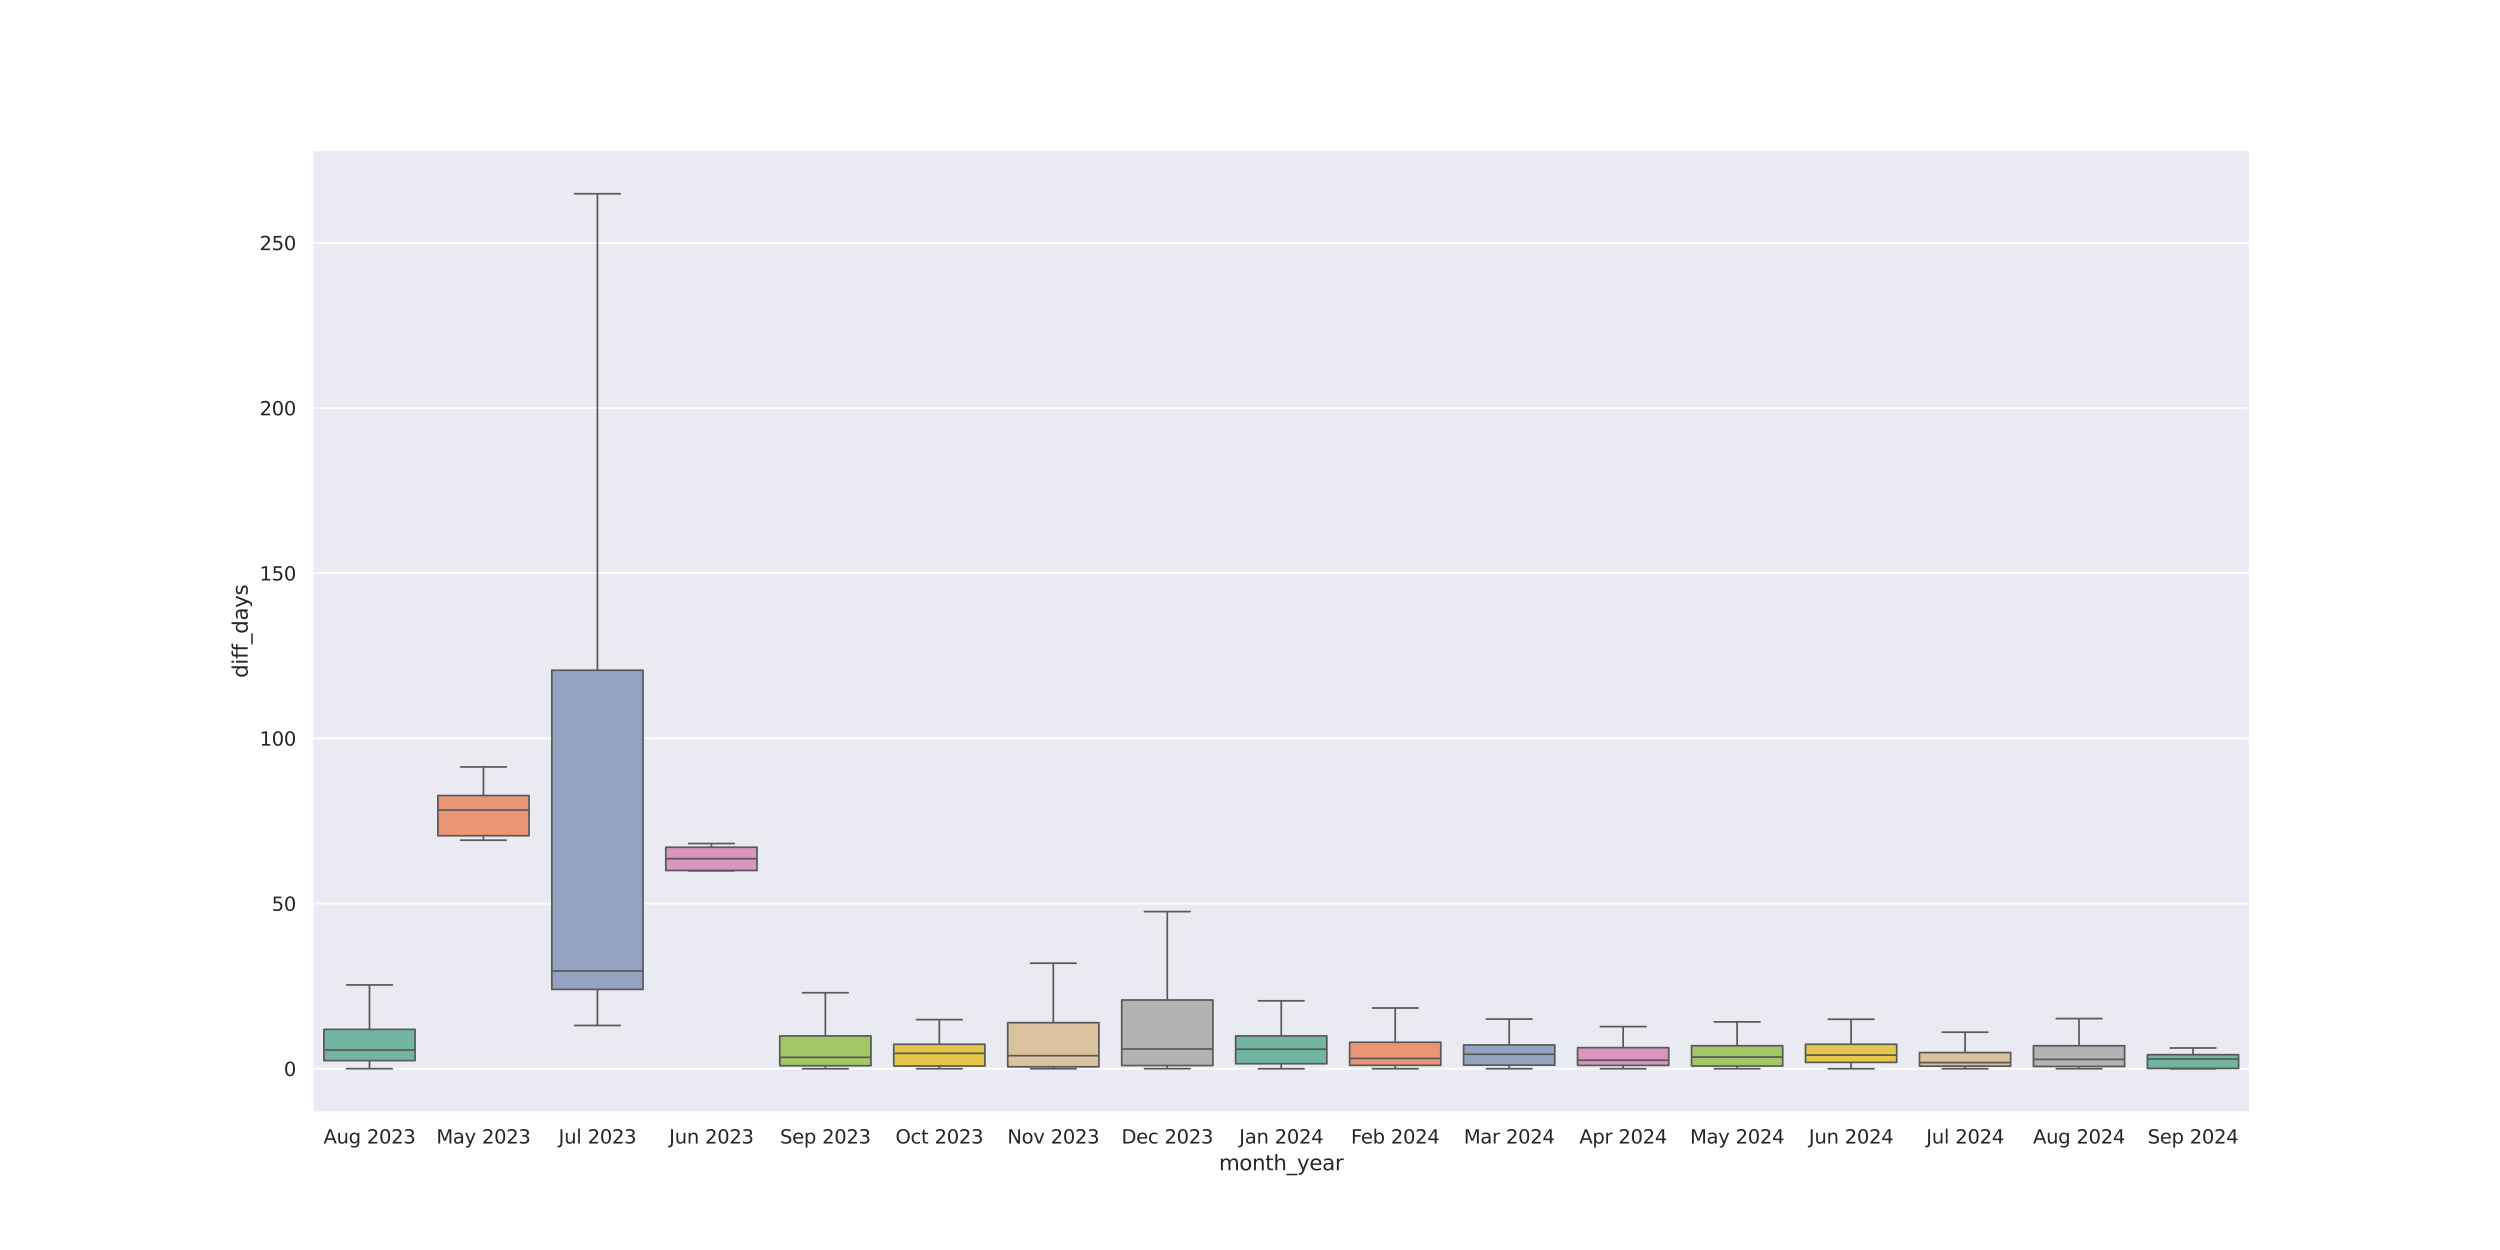 <?xml version="1.0" encoding="utf-8" standalone="no"?>
<!DOCTYPE svg PUBLIC "-//W3C//DTD SVG 1.1//EN"
  "http://www.w3.org/Graphics/SVG/1.1/DTD/svg11.dtd">
<svg xmlns:xlink="http://www.w3.org/1999/xlink" width="1440pt" height="720pt" viewBox="0 0 1440 720" xmlns="http://www.w3.org/2000/svg" version="1.1">
 <defs>
  <style type="text/css">*{stroke-linejoin: round; stroke-linecap: butt}</style>
 </defs>
 <g id="figure_1">
  <g id="patch_1">
   <path d="M 0 720 
L 1440 720 
L 1440 0 
L 0 0 
z
" style="fill: #ffffff"/>
  </g>
  <g id="axes_1">
   <g id="patch_2">
    <path d="M 180 640.8 
L 1296 640.8 
L 1296 86.4 
L 180 86.4 
z
" style="fill: #eaeaf2"/>
   </g>
   <g id="matplotlib.axis_1">
    <g id="xtick_1">
     <g id="text_1">
      <!-- Aug 2023 -->
      <g style="fill: #262626" transform="translate(186.338 658.658) scale(0.11 -0.11)">
       <defs>
        <path id="DejaVuSans-41" d="M 2188 4044 
L 1331 1722 
L 3047 1722 
L 2188 4044 
z
M 1831 4666 
L 2547 4666 
L 4325 0 
L 3669 0 
L 3244 1197 
L 1141 1197 
L 716 0 
L 50 0 
L 1831 4666 
z
" transform="scale(0.016)"/>
        <path id="DejaVuSans-75" d="M 544 1381 
L 544 3500 
L 1119 3500 
L 1119 1403 
Q 1119 906 1312 657 
Q 1506 409 1894 409 
Q 2359 409 2629 706 
Q 2900 1003 2900 1516 
L 2900 3500 
L 3475 3500 
L 3475 0 
L 2900 0 
L 2900 538 
Q 2691 219 2414 64 
Q 2138 -91 1772 -91 
Q 1169 -91 856 284 
Q 544 659 544 1381 
z
M 1991 3584 
L 1991 3584 
z
" transform="scale(0.016)"/>
        <path id="DejaVuSans-67" d="M 2906 1791 
Q 2906 2416 2648 2759 
Q 2391 3103 1925 3103 
Q 1463 3103 1205 2759 
Q 947 2416 947 1791 
Q 947 1169 1205 825 
Q 1463 481 1925 481 
Q 2391 481 2648 825 
Q 2906 1169 2906 1791 
z
M 3481 434 
Q 3481 -459 3084 -895 
Q 2688 -1331 1869 -1331 
Q 1566 -1331 1297 -1286 
Q 1028 -1241 775 -1147 
L 775 -588 
Q 1028 -725 1275 -790 
Q 1522 -856 1778 -856 
Q 2344 -856 2625 -561 
Q 2906 -266 2906 331 
L 2906 616 
Q 2728 306 2450 153 
Q 2172 0 1784 0 
Q 1141 0 747 490 
Q 353 981 353 1791 
Q 353 2603 747 3093 
Q 1141 3584 1784 3584 
Q 2172 3584 2450 3431 
Q 2728 3278 2906 2969 
L 2906 3500 
L 3481 3500 
L 3481 434 
z
" transform="scale(0.016)"/>
        <path id="DejaVuSans-20" transform="scale(0.016)"/>
        <path id="DejaVuSans-32" d="M 1228 531 
L 3431 531 
L 3431 0 
L 469 0 
L 469 531 
Q 828 903 1448 1529 
Q 2069 2156 2228 2338 
Q 2531 2678 2651 2914 
Q 2772 3150 2772 3378 
Q 2772 3750 2511 3984 
Q 2250 4219 1831 4219 
Q 1534 4219 1204 4116 
Q 875 4013 500 3803 
L 500 4441 
Q 881 4594 1212 4672 
Q 1544 4750 1819 4750 
Q 2544 4750 2975 4387 
Q 3406 4025 3406 3419 
Q 3406 3131 3298 2873 
Q 3191 2616 2906 2266 
Q 2828 2175 2409 1742 
Q 1991 1309 1228 531 
z
" transform="scale(0.016)"/>
        <path id="DejaVuSans-30" d="M 2034 4250 
Q 1547 4250 1301 3770 
Q 1056 3291 1056 2328 
Q 1056 1369 1301 889 
Q 1547 409 2034 409 
Q 2525 409 2770 889 
Q 3016 1369 3016 2328 
Q 3016 3291 2770 3770 
Q 2525 4250 2034 4250 
z
M 2034 4750 
Q 2819 4750 3233 4129 
Q 3647 3509 3647 2328 
Q 3647 1150 3233 529 
Q 2819 -91 2034 -91 
Q 1250 -91 836 529 
Q 422 1150 422 2328 
Q 422 3509 836 4129 
Q 1250 4750 2034 4750 
z
" transform="scale(0.016)"/>
        <path id="DejaVuSans-33" d="M 2597 2516 
Q 3050 2419 3304 2112 
Q 3559 1806 3559 1356 
Q 3559 666 3084 287 
Q 2609 -91 1734 -91 
Q 1441 -91 1130 -33 
Q 819 25 488 141 
L 488 750 
Q 750 597 1062 519 
Q 1375 441 1716 441 
Q 2309 441 2620 675 
Q 2931 909 2931 1356 
Q 2931 1769 2642 2001 
Q 2353 2234 1838 2234 
L 1294 2234 
L 1294 2753 
L 1863 2753 
Q 2328 2753 2575 2939 
Q 2822 3125 2822 3475 
Q 2822 3834 2567 4026 
Q 2313 4219 1838 4219 
Q 1578 4219 1281 4162 
Q 984 4106 628 3988 
L 628 4550 
Q 988 4650 1302 4700 
Q 1616 4750 1894 4750 
Q 2613 4750 3031 4423 
Q 3450 4097 3450 3541 
Q 3450 3153 3228 2886 
Q 3006 2619 2597 2516 
z
" transform="scale(0.016)"/>
       </defs>
       <use xlink:href="#DejaVuSans-41"/>
       <use xlink:href="#DejaVuSans-75" x="68.408"/>
       <use xlink:href="#DejaVuSans-67" x="131.787"/>
       <use xlink:href="#DejaVuSans-20" x="195.264"/>
       <use xlink:href="#DejaVuSans-32" x="227.051"/>
       <use xlink:href="#DejaVuSans-30" x="290.674"/>
       <use xlink:href="#DejaVuSans-32" x="354.297"/>
       <use xlink:href="#DejaVuSans-33" x="417.92"/>
      </g>
     </g>
    </g>
    <g id="xtick_2">
     <g id="text_2">
      <!-- May 2023 -->
      <g style="fill: #262626" transform="translate(251.354 658.658) scale(0.11 -0.11)">
       <defs>
        <path id="DejaVuSans-4d" d="M 628 4666 
L 1569 4666 
L 2759 1491 
L 3956 4666 
L 4897 4666 
L 4897 0 
L 4281 0 
L 4281 4097 
L 3078 897 
L 2444 897 
L 1241 4097 
L 1241 0 
L 628 0 
L 628 4666 
z
" transform="scale(0.016)"/>
        <path id="DejaVuSans-61" d="M 2194 1759 
Q 1497 1759 1228 1600 
Q 959 1441 959 1056 
Q 959 750 1161 570 
Q 1363 391 1709 391 
Q 2188 391 2477 730 
Q 2766 1069 2766 1631 
L 2766 1759 
L 2194 1759 
z
M 3341 1997 
L 3341 0 
L 2766 0 
L 2766 531 
Q 2569 213 2275 61 
Q 1981 -91 1556 -91 
Q 1019 -91 701 211 
Q 384 513 384 1019 
Q 384 1609 779 1909 
Q 1175 2209 1959 2209 
L 2766 2209 
L 2766 2266 
Q 2766 2663 2505 2880 
Q 2244 3097 1772 3097 
Q 1472 3097 1187 3025 
Q 903 2953 641 2809 
L 641 3341 
Q 956 3463 1253 3523 
Q 1550 3584 1831 3584 
Q 2591 3584 2966 3190 
Q 3341 2797 3341 1997 
z
" transform="scale(0.016)"/>
        <path id="DejaVuSans-79" d="M 2059 -325 
Q 1816 -950 1584 -1140 
Q 1353 -1331 966 -1331 
L 506 -1331 
L 506 -850 
L 844 -850 
Q 1081 -850 1212 -737 
Q 1344 -625 1503 -206 
L 1606 56 
L 191 3500 
L 800 3500 
L 1894 763 
L 2988 3500 
L 3597 3500 
L 2059 -325 
z
" transform="scale(0.016)"/>
       </defs>
       <use xlink:href="#DejaVuSans-4d"/>
       <use xlink:href="#DejaVuSans-61" x="86.279"/>
       <use xlink:href="#DejaVuSans-79" x="147.559"/>
       <use xlink:href="#DejaVuSans-20" x="206.738"/>
       <use xlink:href="#DejaVuSans-32" x="238.525"/>
       <use xlink:href="#DejaVuSans-30" x="302.148"/>
       <use xlink:href="#DejaVuSans-32" x="365.771"/>
       <use xlink:href="#DejaVuSans-33" x="429.395"/>
      </g>
     </g>
    </g>
    <g id="xtick_3">
     <g id="text_3">
      <!-- Jul 2023 -->
      <g style="fill: #262626" transform="translate(321.736 658.658) scale(0.11 -0.11)">
       <defs>
        <path id="DejaVuSans-4a" d="M 628 4666 
L 1259 4666 
L 1259 325 
Q 1259 -519 939 -900 
Q 619 -1281 -91 -1281 
L -331 -1281 
L -331 -750 
L -134 -750 
Q 284 -750 456 -515 
Q 628 -281 628 325 
L 628 4666 
z
" transform="scale(0.016)"/>
        <path id="DejaVuSans-6c" d="M 603 4863 
L 1178 4863 
L 1178 0 
L 603 0 
L 603 4863 
z
" transform="scale(0.016)"/>
       </defs>
       <use xlink:href="#DejaVuSans-4a"/>
       <use xlink:href="#DejaVuSans-75" x="29.492"/>
       <use xlink:href="#DejaVuSans-6c" x="92.871"/>
       <use xlink:href="#DejaVuSans-20" x="120.654"/>
       <use xlink:href="#DejaVuSans-32" x="152.441"/>
       <use xlink:href="#DejaVuSans-30" x="216.064"/>
       <use xlink:href="#DejaVuSans-32" x="279.688"/>
       <use xlink:href="#DejaVuSans-33" x="343.311"/>
      </g>
     </g>
    </g>
    <g id="xtick_4">
     <g id="text_4">
      <!-- Jun 2023 -->
      <g style="fill: #262626" transform="translate(385.425 658.658) scale(0.11 -0.11)">
       <defs>
        <path id="DejaVuSans-6e" d="M 3513 2113 
L 3513 0 
L 2938 0 
L 2938 2094 
Q 2938 2591 2744 2837 
Q 2550 3084 2163 3084 
Q 1697 3084 1428 2787 
Q 1159 2491 1159 1978 
L 1159 0 
L 581 0 
L 581 3500 
L 1159 3500 
L 1159 2956 
Q 1366 3272 1645 3428 
Q 1925 3584 2291 3584 
Q 2894 3584 3203 3211 
Q 3513 2838 3513 2113 
z
" transform="scale(0.016)"/>
       </defs>
       <use xlink:href="#DejaVuSans-4a"/>
       <use xlink:href="#DejaVuSans-75" x="29.492"/>
       <use xlink:href="#DejaVuSans-6e" x="92.871"/>
       <use xlink:href="#DejaVuSans-20" x="156.25"/>
       <use xlink:href="#DejaVuSans-32" x="188.037"/>
       <use xlink:href="#DejaVuSans-30" x="251.66"/>
       <use xlink:href="#DejaVuSans-32" x="315.283"/>
       <use xlink:href="#DejaVuSans-33" x="378.906"/>
      </g>
     </g>
    </g>
    <g id="xtick_5">
     <g id="text_5">
      <!-- Sep 2023 -->
      <g style="fill: #262626" transform="translate(449.299 658.658) scale(0.11 -0.11)">
       <defs>
        <path id="DejaVuSans-53" d="M 3425 4513 
L 3425 3897 
Q 3066 4069 2747 4153 
Q 2428 4238 2131 4238 
Q 1616 4238 1336 4038 
Q 1056 3838 1056 3469 
Q 1056 3159 1242 3001 
Q 1428 2844 1947 2747 
L 2328 2669 
Q 3034 2534 3370 2195 
Q 3706 1856 3706 1288 
Q 3706 609 3251 259 
Q 2797 -91 1919 -91 
Q 1588 -91 1214 -16 
Q 841 59 441 206 
L 441 856 
Q 825 641 1194 531 
Q 1563 422 1919 422 
Q 2459 422 2753 634 
Q 3047 847 3047 1241 
Q 3047 1584 2836 1778 
Q 2625 1972 2144 2069 
L 1759 2144 
Q 1053 2284 737 2584 
Q 422 2884 422 3419 
Q 422 4038 858 4394 
Q 1294 4750 2059 4750 
Q 2388 4750 2728 4690 
Q 3069 4631 3425 4513 
z
" transform="scale(0.016)"/>
        <path id="DejaVuSans-65" d="M 3597 1894 
L 3597 1613 
L 953 1613 
Q 991 1019 1311 708 
Q 1631 397 2203 397 
Q 2534 397 2845 478 
Q 3156 559 3463 722 
L 3463 178 
Q 3153 47 2828 -22 
Q 2503 -91 2169 -91 
Q 1331 -91 842 396 
Q 353 884 353 1716 
Q 353 2575 817 3079 
Q 1281 3584 2069 3584 
Q 2775 3584 3186 3129 
Q 3597 2675 3597 1894 
z
M 3022 2063 
Q 3016 2534 2758 2815 
Q 2500 3097 2075 3097 
Q 1594 3097 1305 2825 
Q 1016 2553 972 2059 
L 3022 2063 
z
" transform="scale(0.016)"/>
        <path id="DejaVuSans-70" d="M 1159 525 
L 1159 -1331 
L 581 -1331 
L 581 3500 
L 1159 3500 
L 1159 2969 
Q 1341 3281 1617 3432 
Q 1894 3584 2278 3584 
Q 2916 3584 3314 3078 
Q 3713 2572 3713 1747 
Q 3713 922 3314 415 
Q 2916 -91 2278 -91 
Q 1894 -91 1617 61 
Q 1341 213 1159 525 
z
M 3116 1747 
Q 3116 2381 2855 2742 
Q 2594 3103 2138 3103 
Q 1681 3103 1420 2742 
Q 1159 2381 1159 1747 
Q 1159 1113 1420 752 
Q 1681 391 2138 391 
Q 2594 391 2855 752 
Q 3116 1113 3116 1747 
z
" transform="scale(0.016)"/>
       </defs>
       <use xlink:href="#DejaVuSans-53"/>
       <use xlink:href="#DejaVuSans-65" x="63.477"/>
       <use xlink:href="#DejaVuSans-70" x="125"/>
       <use xlink:href="#DejaVuSans-20" x="188.477"/>
       <use xlink:href="#DejaVuSans-32" x="220.264"/>
       <use xlink:href="#DejaVuSans-30" x="283.887"/>
       <use xlink:href="#DejaVuSans-32" x="347.51"/>
       <use xlink:href="#DejaVuSans-33" x="411.133"/>
      </g>
     </g>
    </g>
    <g id="xtick_6">
     <g id="text_6">
      <!-- Oct 2023 -->
      <g style="fill: #262626" transform="translate(515.804 658.658) scale(0.11 -0.11)">
       <defs>
        <path id="DejaVuSans-4f" d="M 2522 4238 
Q 1834 4238 1429 3725 
Q 1025 3213 1025 2328 
Q 1025 1447 1429 934 
Q 1834 422 2522 422 
Q 3209 422 3611 934 
Q 4013 1447 4013 2328 
Q 4013 3213 3611 3725 
Q 3209 4238 2522 4238 
z
M 2522 4750 
Q 3503 4750 4090 4092 
Q 4678 3434 4678 2328 
Q 4678 1225 4090 567 
Q 3503 -91 2522 -91 
Q 1538 -91 948 565 
Q 359 1222 359 2328 
Q 359 3434 948 4092 
Q 1538 4750 2522 4750 
z
" transform="scale(0.016)"/>
        <path id="DejaVuSans-63" d="M 3122 3366 
L 3122 2828 
Q 2878 2963 2633 3030 
Q 2388 3097 2138 3097 
Q 1578 3097 1268 2742 
Q 959 2388 959 1747 
Q 959 1106 1268 751 
Q 1578 397 2138 397 
Q 2388 397 2633 464 
Q 2878 531 3122 666 
L 3122 134 
Q 2881 22 2623 -34 
Q 2366 -91 2075 -91 
Q 1284 -91 818 406 
Q 353 903 353 1747 
Q 353 2603 823 3093 
Q 1294 3584 2113 3584 
Q 2378 3584 2631 3529 
Q 2884 3475 3122 3366 
z
" transform="scale(0.016)"/>
        <path id="DejaVuSans-74" d="M 1172 4494 
L 1172 3500 
L 2356 3500 
L 2356 3053 
L 1172 3053 
L 1172 1153 
Q 1172 725 1289 603 
Q 1406 481 1766 481 
L 2356 481 
L 2356 0 
L 1766 0 
Q 1100 0 847 248 
Q 594 497 594 1153 
L 594 3053 
L 172 3053 
L 172 3500 
L 594 3500 
L 594 4494 
L 1172 4494 
z
" transform="scale(0.016)"/>
       </defs>
       <use xlink:href="#DejaVuSans-4f"/>
       <use xlink:href="#DejaVuSans-63" x="78.711"/>
       <use xlink:href="#DejaVuSans-74" x="133.691"/>
       <use xlink:href="#DejaVuSans-20" x="172.9"/>
       <use xlink:href="#DejaVuSans-32" x="204.688"/>
       <use xlink:href="#DejaVuSans-30" x="268.311"/>
       <use xlink:href="#DejaVuSans-32" x="331.934"/>
       <use xlink:href="#DejaVuSans-33" x="395.557"/>
      </g>
     </g>
    </g>
    <g id="xtick_7">
     <g id="text_7">
      <!-- Nov 2023 -->
      <g style="fill: #262626" transform="translate(580.225 658.658) scale(0.11 -0.11)">
       <defs>
        <path id="DejaVuSans-4e" d="M 628 4666 
L 1478 4666 
L 3547 763 
L 3547 4666 
L 4159 4666 
L 4159 0 
L 3309 0 
L 1241 3903 
L 1241 0 
L 628 0 
L 628 4666 
z
" transform="scale(0.016)"/>
        <path id="DejaVuSans-6f" d="M 1959 3097 
Q 1497 3097 1228 2736 
Q 959 2375 959 1747 
Q 959 1119 1226 758 
Q 1494 397 1959 397 
Q 2419 397 2687 759 
Q 2956 1122 2956 1747 
Q 2956 2369 2687 2733 
Q 2419 3097 1959 3097 
z
M 1959 3584 
Q 2709 3584 3137 3096 
Q 3566 2609 3566 1747 
Q 3566 888 3137 398 
Q 2709 -91 1959 -91 
Q 1206 -91 779 398 
Q 353 888 353 1747 
Q 353 2609 779 3096 
Q 1206 3584 1959 3584 
z
" transform="scale(0.016)"/>
        <path id="DejaVuSans-76" d="M 191 3500 
L 800 3500 
L 1894 563 
L 2988 3500 
L 3597 3500 
L 2284 0 
L 1503 0 
L 191 3500 
z
" transform="scale(0.016)"/>
       </defs>
       <use xlink:href="#DejaVuSans-4e"/>
       <use xlink:href="#DejaVuSans-6f" x="74.805"/>
       <use xlink:href="#DejaVuSans-76" x="135.986"/>
       <use xlink:href="#DejaVuSans-20" x="195.166"/>
       <use xlink:href="#DejaVuSans-32" x="226.953"/>
       <use xlink:href="#DejaVuSans-30" x="290.576"/>
       <use xlink:href="#DejaVuSans-32" x="354.199"/>
       <use xlink:href="#DejaVuSans-33" x="417.822"/>
      </g>
     </g>
    </g>
    <g id="xtick_8">
     <g id="text_8">
      <!-- Dec 2023 -->
      <g style="fill: #262626" transform="translate(645.964 658.658) scale(0.11 -0.11)">
       <defs>
        <path id="DejaVuSans-44" d="M 1259 4147 
L 1259 519 
L 2022 519 
Q 2988 519 3436 956 
Q 3884 1394 3884 2338 
Q 3884 3275 3436 3711 
Q 2988 4147 2022 4147 
L 1259 4147 
z
M 628 4666 
L 1925 4666 
Q 3281 4666 3915 4102 
Q 4550 3538 4550 2338 
Q 4550 1131 3912 565 
Q 3275 0 1925 0 
L 628 0 
L 628 4666 
z
" transform="scale(0.016)"/>
       </defs>
       <use xlink:href="#DejaVuSans-44"/>
       <use xlink:href="#DejaVuSans-65" x="77.002"/>
       <use xlink:href="#DejaVuSans-63" x="138.525"/>
       <use xlink:href="#DejaVuSans-20" x="193.506"/>
       <use xlink:href="#DejaVuSans-32" x="225.293"/>
       <use xlink:href="#DejaVuSans-30" x="288.916"/>
       <use xlink:href="#DejaVuSans-32" x="352.539"/>
       <use xlink:href="#DejaVuSans-33" x="416.162"/>
      </g>
     </g>
    </g>
    <g id="xtick_9">
     <g id="text_9">
      <!-- Jan 2024 -->
      <g style="fill: #262626" transform="translate(713.776 658.658) scale(0.11 -0.11)">
       <defs>
        <path id="DejaVuSans-34" d="M 2419 4116 
L 825 1625 
L 2419 1625 
L 2419 4116 
z
M 2253 4666 
L 3047 4666 
L 3047 1625 
L 3713 1625 
L 3713 1100 
L 3047 1100 
L 3047 0 
L 2419 0 
L 2419 1100 
L 313 1100 
L 313 1709 
L 2253 4666 
z
" transform="scale(0.016)"/>
       </defs>
       <use xlink:href="#DejaVuSans-4a"/>
       <use xlink:href="#DejaVuSans-61" x="29.492"/>
       <use xlink:href="#DejaVuSans-6e" x="90.771"/>
       <use xlink:href="#DejaVuSans-20" x="154.15"/>
       <use xlink:href="#DejaVuSans-32" x="185.938"/>
       <use xlink:href="#DejaVuSans-30" x="249.561"/>
       <use xlink:href="#DejaVuSans-32" x="313.184"/>
       <use xlink:href="#DejaVuSans-34" x="376.807"/>
      </g>
     </g>
    </g>
    <g id="xtick_10">
     <g id="text_10">
      <!-- Feb 2024 -->
      <g style="fill: #262626" transform="translate(778.165 658.658) scale(0.11 -0.11)">
       <defs>
        <path id="DejaVuSans-46" d="M 628 4666 
L 3309 4666 
L 3309 4134 
L 1259 4134 
L 1259 2759 
L 3109 2759 
L 3109 2228 
L 1259 2228 
L 1259 0 
L 628 0 
L 628 4666 
z
" transform="scale(0.016)"/>
        <path id="DejaVuSans-62" d="M 3116 1747 
Q 3116 2381 2855 2742 
Q 2594 3103 2138 3103 
Q 1681 3103 1420 2742 
Q 1159 2381 1159 1747 
Q 1159 1113 1420 752 
Q 1681 391 2138 391 
Q 2594 391 2855 752 
Q 3116 1113 3116 1747 
z
M 1159 2969 
Q 1341 3281 1617 3432 
Q 1894 3584 2278 3584 
Q 2916 3584 3314 3078 
Q 3713 2572 3713 1747 
Q 3713 922 3314 415 
Q 2916 -91 2278 -91 
Q 1894 -91 1617 61 
Q 1341 213 1159 525 
L 1159 0 
L 581 0 
L 581 4863 
L 1159 4863 
L 1159 2969 
z
" transform="scale(0.016)"/>
       </defs>
       <use xlink:href="#DejaVuSans-46"/>
       <use xlink:href="#DejaVuSans-65" x="52.02"/>
       <use xlink:href="#DejaVuSans-62" x="113.543"/>
       <use xlink:href="#DejaVuSans-20" x="177.02"/>
       <use xlink:href="#DejaVuSans-32" x="208.807"/>
       <use xlink:href="#DejaVuSans-30" x="272.43"/>
       <use xlink:href="#DejaVuSans-32" x="336.053"/>
       <use xlink:href="#DejaVuSans-34" x="399.676"/>
      </g>
     </g>
    </g>
    <g id="xtick_11">
     <g id="text_11">
      <!-- Mar 2024 -->
      <g style="fill: #262626" transform="translate(843.172 658.658) scale(0.11 -0.11)">
       <defs>
        <path id="DejaVuSans-72" d="M 2631 2963 
Q 2534 3019 2420 3045 
Q 2306 3072 2169 3072 
Q 1681 3072 1420 2755 
Q 1159 2438 1159 1844 
L 1159 0 
L 581 0 
L 581 3500 
L 1159 3500 
L 1159 2956 
Q 1341 3275 1631 3429 
Q 1922 3584 2338 3584 
Q 2397 3584 2469 3576 
Q 2541 3569 2628 3553 
L 2631 2963 
z
" transform="scale(0.016)"/>
       </defs>
       <use xlink:href="#DejaVuSans-4d"/>
       <use xlink:href="#DejaVuSans-61" x="86.279"/>
       <use xlink:href="#DejaVuSans-72" x="147.559"/>
       <use xlink:href="#DejaVuSans-20" x="188.672"/>
       <use xlink:href="#DejaVuSans-32" x="220.459"/>
       <use xlink:href="#DejaVuSans-30" x="284.082"/>
       <use xlink:href="#DejaVuSans-32" x="347.705"/>
       <use xlink:href="#DejaVuSans-34" x="411.328"/>
      </g>
     </g>
    </g>
    <g id="xtick_12">
     <g id="text_12">
      <!-- Apr 2024 -->
      <g style="fill: #262626" transform="translate(909.681 658.658) scale(0.11 -0.11)">
       <use xlink:href="#DejaVuSans-41"/>
       <use xlink:href="#DejaVuSans-70" x="68.408"/>
       <use xlink:href="#DejaVuSans-72" x="131.885"/>
       <use xlink:href="#DejaVuSans-20" x="172.998"/>
       <use xlink:href="#DejaVuSans-32" x="204.785"/>
       <use xlink:href="#DejaVuSans-30" x="268.408"/>
       <use xlink:href="#DejaVuSans-32" x="332.031"/>
       <use xlink:href="#DejaVuSans-34" x="395.654"/>
      </g>
     </g>
    </g>
    <g id="xtick_13">
     <g id="text_13">
      <!-- May 2024 -->
      <g style="fill: #262626" transform="translate(973.472 658.658) scale(0.11 -0.11)">
       <use xlink:href="#DejaVuSans-4d"/>
       <use xlink:href="#DejaVuSans-61" x="86.279"/>
       <use xlink:href="#DejaVuSans-79" x="147.559"/>
       <use xlink:href="#DejaVuSans-20" x="206.738"/>
       <use xlink:href="#DejaVuSans-32" x="238.525"/>
       <use xlink:href="#DejaVuSans-30" x="302.148"/>
       <use xlink:href="#DejaVuSans-32" x="365.771"/>
       <use xlink:href="#DejaVuSans-34" x="429.395"/>
      </g>
     </g>
    </g>
    <g id="xtick_14">
     <g id="text_14">
      <!-- Jun 2024 -->
      <g style="fill: #262626" transform="translate(1041.896 658.658) scale(0.11 -0.11)">
       <use xlink:href="#DejaVuSans-4a"/>
       <use xlink:href="#DejaVuSans-75" x="29.492"/>
       <use xlink:href="#DejaVuSans-6e" x="92.871"/>
       <use xlink:href="#DejaVuSans-20" x="156.25"/>
       <use xlink:href="#DejaVuSans-32" x="188.037"/>
       <use xlink:href="#DejaVuSans-30" x="251.66"/>
       <use xlink:href="#DejaVuSans-32" x="315.283"/>
       <use xlink:href="#DejaVuSans-34" x="378.906"/>
      </g>
     </g>
    </g>
    <g id="xtick_15">
     <g id="text_15">
      <!-- Jul 2024 -->
      <g style="fill: #262626" transform="translate(1109.501 658.658) scale(0.11 -0.11)">
       <use xlink:href="#DejaVuSans-4a"/>
       <use xlink:href="#DejaVuSans-75" x="29.492"/>
       <use xlink:href="#DejaVuSans-6c" x="92.871"/>
       <use xlink:href="#DejaVuSans-20" x="120.654"/>
       <use xlink:href="#DejaVuSans-32" x="152.441"/>
       <use xlink:href="#DejaVuSans-30" x="216.064"/>
       <use xlink:href="#DejaVuSans-32" x="279.688"/>
       <use xlink:href="#DejaVuSans-34" x="343.311"/>
      </g>
     </g>
    </g>
    <g id="xtick_16">
     <g id="text_16">
      <!-- Aug 2024 -->
      <g style="fill: #262626" transform="translate(1171.044 658.658) scale(0.11 -0.11)">
       <use xlink:href="#DejaVuSans-41"/>
       <use xlink:href="#DejaVuSans-75" x="68.408"/>
       <use xlink:href="#DejaVuSans-67" x="131.787"/>
       <use xlink:href="#DejaVuSans-20" x="195.264"/>
       <use xlink:href="#DejaVuSans-32" x="227.051"/>
       <use xlink:href="#DejaVuSans-30" x="290.674"/>
       <use xlink:href="#DejaVuSans-32" x="354.297"/>
       <use xlink:href="#DejaVuSans-34" x="417.92"/>
      </g>
     </g>
    </g>
    <g id="xtick_17">
     <g id="text_17">
      <!-- Sep 2024 -->
      <g style="fill: #262626" transform="translate(1237.064 658.658) scale(0.11 -0.11)">
       <use xlink:href="#DejaVuSans-53"/>
       <use xlink:href="#DejaVuSans-65" x="63.477"/>
       <use xlink:href="#DejaVuSans-70" x="125"/>
       <use xlink:href="#DejaVuSans-20" x="188.477"/>
       <use xlink:href="#DejaVuSans-32" x="220.264"/>
       <use xlink:href="#DejaVuSans-30" x="283.887"/>
       <use xlink:href="#DejaVuSans-32" x="347.51"/>
       <use xlink:href="#DejaVuSans-34" x="411.133"/>
      </g>
     </g>
    </g>
    <g id="text_18">
     <!-- month_year -->
     <g style="fill: #262626" transform="translate(702.141 674.064) scale(0.12 -0.12)">
      <defs>
       <path id="DejaVuSans-6d" d="M 3328 2828 
Q 3544 3216 3844 3400 
Q 4144 3584 4550 3584 
Q 5097 3584 5394 3201 
Q 5691 2819 5691 2113 
L 5691 0 
L 5113 0 
L 5113 2094 
Q 5113 2597 4934 2840 
Q 4756 3084 4391 3084 
Q 3944 3084 3684 2787 
Q 3425 2491 3425 1978 
L 3425 0 
L 2847 0 
L 2847 2094 
Q 2847 2600 2669 2842 
Q 2491 3084 2119 3084 
Q 1678 3084 1418 2786 
Q 1159 2488 1159 1978 
L 1159 0 
L 581 0 
L 581 3500 
L 1159 3500 
L 1159 2956 
Q 1356 3278 1631 3431 
Q 1906 3584 2284 3584 
Q 2666 3584 2933 3390 
Q 3200 3197 3328 2828 
z
" transform="scale(0.016)"/>
       <path id="DejaVuSans-68" d="M 3513 2113 
L 3513 0 
L 2938 0 
L 2938 2094 
Q 2938 2591 2744 2837 
Q 2550 3084 2163 3084 
Q 1697 3084 1428 2787 
Q 1159 2491 1159 1978 
L 1159 0 
L 581 0 
L 581 4863 
L 1159 4863 
L 1159 2956 
Q 1366 3272 1645 3428 
Q 1925 3584 2291 3584 
Q 2894 3584 3203 3211 
Q 3513 2838 3513 2113 
z
" transform="scale(0.016)"/>
       <path id="DejaVuSans-5f" d="M 3263 -1063 
L 3263 -1509 
L -63 -1509 
L -63 -1063 
L 3263 -1063 
z
" transform="scale(0.016)"/>
      </defs>
      <use xlink:href="#DejaVuSans-6d"/>
      <use xlink:href="#DejaVuSans-6f" x="97.412"/>
      <use xlink:href="#DejaVuSans-6e" x="158.594"/>
      <use xlink:href="#DejaVuSans-74" x="221.973"/>
      <use xlink:href="#DejaVuSans-68" x="261.182"/>
      <use xlink:href="#DejaVuSans-5f" x="324.561"/>
      <use xlink:href="#DejaVuSans-79" x="374.561"/>
      <use xlink:href="#DejaVuSans-65" x="433.74"/>
      <use xlink:href="#DejaVuSans-61" x="495.264"/>
      <use xlink:href="#DejaVuSans-72" x="556.543"/>
     </g>
    </g>
   </g>
   <g id="matplotlib.axis_2">
    <g id="ytick_1">
     <g id="line2d_1">
      <path d="M 180 615.6 
L 1296 615.6 
" clip-path="url(#pd36de10378)" style="fill: none; stroke: #ffffff; stroke-linecap: round"/>
     </g>
     <g id="text_19">
      <!-- 0 -->
      <g style="fill: #262626" transform="translate(163.501 619.779) scale(0.11 -0.11)">
       <use xlink:href="#DejaVuSans-30"/>
      </g>
     </g>
    </g>
    <g id="ytick_2">
     <g id="line2d_2">
      <path d="M 180 520.46 
L 1296 520.46 
" clip-path="url(#pd36de10378)" style="fill: none; stroke: #ffffff; stroke-linecap: round"/>
     </g>
     <g id="text_20">
      <!-- 50 -->
      <g style="fill: #262626" transform="translate(156.502 524.639) scale(0.11 -0.11)">
       <defs>
        <path id="DejaVuSans-35" d="M 691 4666 
L 3169 4666 
L 3169 4134 
L 1269 4134 
L 1269 2991 
Q 1406 3038 1543 3061 
Q 1681 3084 1819 3084 
Q 2600 3084 3056 2656 
Q 3513 2228 3513 1497 
Q 3513 744 3044 326 
Q 2575 -91 1722 -91 
Q 1428 -91 1123 -41 
Q 819 9 494 109 
L 494 744 
Q 775 591 1075 516 
Q 1375 441 1709 441 
Q 2250 441 2565 725 
Q 2881 1009 2881 1497 
Q 2881 1984 2565 2268 
Q 2250 2553 1709 2553 
Q 1456 2553 1204 2497 
Q 953 2441 691 2322 
L 691 4666 
z
" transform="scale(0.016)"/>
       </defs>
       <use xlink:href="#DejaVuSans-35"/>
       <use xlink:href="#DejaVuSans-30" x="63.623"/>
      </g>
     </g>
    </g>
    <g id="ytick_3">
     <g id="line2d_3">
      <path d="M 180 425.32 
L 1296 425.32 
" clip-path="url(#pd36de10378)" style="fill: none; stroke: #ffffff; stroke-linecap: round"/>
     </g>
     <g id="text_21">
      <!-- 100 -->
      <g style="fill: #262626" transform="translate(149.504 429.5) scale(0.11 -0.11)">
       <defs>
        <path id="DejaVuSans-31" d="M 794 531 
L 1825 531 
L 1825 4091 
L 703 3866 
L 703 4441 
L 1819 4666 
L 2450 4666 
L 2450 531 
L 3481 531 
L 3481 0 
L 794 0 
L 794 531 
z
" transform="scale(0.016)"/>
       </defs>
       <use xlink:href="#DejaVuSans-31"/>
       <use xlink:href="#DejaVuSans-30" x="63.623"/>
       <use xlink:href="#DejaVuSans-30" x="127.246"/>
      </g>
     </g>
    </g>
    <g id="ytick_4">
     <g id="line2d_4">
      <path d="M 180 330.181 
L 1296 330.181 
" clip-path="url(#pd36de10378)" style="fill: none; stroke: #ffffff; stroke-linecap: round"/>
     </g>
     <g id="text_22">
      <!-- 150 -->
      <g style="fill: #262626" transform="translate(149.504 334.36) scale(0.11 -0.11)">
       <use xlink:href="#DejaVuSans-31"/>
       <use xlink:href="#DejaVuSans-35" x="63.623"/>
       <use xlink:href="#DejaVuSans-30" x="127.246"/>
      </g>
     </g>
    </g>
    <g id="ytick_5">
     <g id="line2d_5">
      <path d="M 180 235.041 
L 1296 235.041 
" clip-path="url(#pd36de10378)" style="fill: none; stroke: #ffffff; stroke-linecap: round"/>
     </g>
     <g id="text_23">
      <!-- 200 -->
      <g style="fill: #262626" transform="translate(149.504 239.22) scale(0.11 -0.11)">
       <use xlink:href="#DejaVuSans-32"/>
       <use xlink:href="#DejaVuSans-30" x="63.623"/>
       <use xlink:href="#DejaVuSans-30" x="127.246"/>
      </g>
     </g>
    </g>
    <g id="ytick_6">
     <g id="line2d_6">
      <path d="M 180 139.901 
L 1296 139.901 
" clip-path="url(#pd36de10378)" style="fill: none; stroke: #ffffff; stroke-linecap: round"/>
     </g>
     <g id="text_24">
      <!-- 250 -->
      <g style="fill: #262626" transform="translate(149.504 144.08) scale(0.11 -0.11)">
       <use xlink:href="#DejaVuSans-32"/>
       <use xlink:href="#DejaVuSans-35" x="63.623"/>
       <use xlink:href="#DejaVuSans-30" x="127.246"/>
      </g>
     </g>
    </g>
    <g id="text_25">
     <!-- diff_days -->
     <g style="fill: #262626" transform="translate(142.674 390.463) rotate(-90) scale(0.12 -0.12)">
      <defs>
       <path id="DejaVuSans-64" d="M 2906 2969 
L 2906 4863 
L 3481 4863 
L 3481 0 
L 2906 0 
L 2906 525 
Q 2725 213 2448 61 
Q 2172 -91 1784 -91 
Q 1150 -91 751 415 
Q 353 922 353 1747 
Q 353 2572 751 3078 
Q 1150 3584 1784 3584 
Q 2172 3584 2448 3432 
Q 2725 3281 2906 2969 
z
M 947 1747 
Q 947 1113 1208 752 
Q 1469 391 1925 391 
Q 2381 391 2643 752 
Q 2906 1113 2906 1747 
Q 2906 2381 2643 2742 
Q 2381 3103 1925 3103 
Q 1469 3103 1208 2742 
Q 947 2381 947 1747 
z
" transform="scale(0.016)"/>
       <path id="DejaVuSans-69" d="M 603 3500 
L 1178 3500 
L 1178 0 
L 603 0 
L 603 3500 
z
M 603 4863 
L 1178 4863 
L 1178 4134 
L 603 4134 
L 603 4863 
z
" transform="scale(0.016)"/>
       <path id="DejaVuSans-66" d="M 2375 4863 
L 2375 4384 
L 1825 4384 
Q 1516 4384 1395 4259 
Q 1275 4134 1275 3809 
L 1275 3500 
L 2222 3500 
L 2222 3053 
L 1275 3053 
L 1275 0 
L 697 0 
L 697 3053 
L 147 3053 
L 147 3500 
L 697 3500 
L 697 3744 
Q 697 4328 969 4595 
Q 1241 4863 1831 4863 
L 2375 4863 
z
" transform="scale(0.016)"/>
       <path id="DejaVuSans-73" d="M 2834 3397 
L 2834 2853 
Q 2591 2978 2328 3040 
Q 2066 3103 1784 3103 
Q 1356 3103 1142 2972 
Q 928 2841 928 2578 
Q 928 2378 1081 2264 
Q 1234 2150 1697 2047 
L 1894 2003 
Q 2506 1872 2764 1633 
Q 3022 1394 3022 966 
Q 3022 478 2636 193 
Q 2250 -91 1575 -91 
Q 1294 -91 989 -36 
Q 684 19 347 128 
L 347 722 
Q 666 556 975 473 
Q 1284 391 1588 391 
Q 1994 391 2212 530 
Q 2431 669 2431 922 
Q 2431 1156 2273 1281 
Q 2116 1406 1581 1522 
L 1381 1569 
Q 847 1681 609 1914 
Q 372 2147 372 2553 
Q 372 3047 722 3315 
Q 1072 3584 1716 3584 
Q 2034 3584 2315 3537 
Q 2597 3491 2834 3397 
z
" transform="scale(0.016)"/>
      </defs>
      <use xlink:href="#DejaVuSans-64"/>
      <use xlink:href="#DejaVuSans-69" x="63.477"/>
      <use xlink:href="#DejaVuSans-66" x="91.26"/>
      <use xlink:href="#DejaVuSans-66" x="126.465"/>
      <use xlink:href="#DejaVuSans-5f" x="161.67"/>
      <use xlink:href="#DejaVuSans-64" x="211.67"/>
      <use xlink:href="#DejaVuSans-61" x="275.146"/>
      <use xlink:href="#DejaVuSans-79" x="336.426"/>
      <use xlink:href="#DejaVuSans-73" x="395.605"/>
     </g>
    </g>
   </g>
   <g id="patch_3">
    <path d="M 186.565 610.899 
L 239.082 610.899 
L 239.082 592.928 
L 186.565 592.928 
L 186.565 610.899 
z
" clip-path="url(#pd36de10378)" style="fill: #72b6a1; stroke: #595959; stroke-linejoin: miter"/>
   </g>
   <g id="line2d_7">
    <path d="M 212.824 610.899 
L 212.824 615.569 
" clip-path="url(#pd36de10378)" style="fill: none; stroke: #595959"/>
   </g>
   <g id="line2d_8">
    <path d="M 212.824 592.928 
L 212.824 567.334 
" clip-path="url(#pd36de10378)" style="fill: none; stroke: #595959"/>
   </g>
   <g id="line2d_9">
    <path d="M 199.694 615.569 
L 225.953 615.569 
" clip-path="url(#pd36de10378)" style="fill: none; stroke: #595959; stroke-linecap: round"/>
   </g>
   <g id="line2d_10">
    <path d="M 199.694 567.334 
L 225.953 567.334 
" clip-path="url(#pd36de10378)" style="fill: none; stroke: #595959; stroke-linecap: round"/>
   </g>
   <g id="patch_4">
    <path d="M 252.212 481.38 
L 304.729 481.38 
L 304.729 458.228 
L 252.212 458.228 
L 252.212 481.38 
z
" clip-path="url(#pd36de10378)" style="fill: #e99675; stroke: #595959; stroke-linejoin: miter"/>
   </g>
   <g id="line2d_11">
    <path d="M 278.471 481.38 
L 278.471 483.937 
" clip-path="url(#pd36de10378)" style="fill: none; stroke: #595959"/>
   </g>
   <g id="line2d_12">
    <path d="M 278.471 458.228 
L 278.471 441.764 
" clip-path="url(#pd36de10378)" style="fill: none; stroke: #595959"/>
   </g>
   <g id="line2d_13">
    <path d="M 265.341 483.937 
L 291.6 483.937 
" clip-path="url(#pd36de10378)" style="fill: none; stroke: #595959; stroke-linecap: round"/>
   </g>
   <g id="line2d_14">
    <path d="M 265.341 441.764 
L 291.6 441.764 
" clip-path="url(#pd36de10378)" style="fill: none; stroke: #595959; stroke-linecap: round"/>
   </g>
   <g id="patch_5">
    <path d="M 317.859 569.89 
L 370.376 569.89 
L 370.376 386.064 
L 317.859 386.064 
L 317.859 569.89 
z
" clip-path="url(#pd36de10378)" style="fill: #95a3c3; stroke: #595959; stroke-linejoin: miter"/>
   </g>
   <g id="line2d_15">
    <path d="M 344.118 569.89 
L 344.118 590.657 
" clip-path="url(#pd36de10378)" style="fill: none; stroke: #595959"/>
   </g>
   <g id="line2d_16">
    <path d="M 344.118 386.064 
L 344.118 111.6 
" clip-path="url(#pd36de10378)" style="fill: none; stroke: #595959"/>
   </g>
   <g id="line2d_17">
    <path d="M 330.988 590.657 
L 357.247 590.657 
" clip-path="url(#pd36de10378)" style="fill: none; stroke: #595959; stroke-linecap: round"/>
   </g>
   <g id="line2d_18">
    <path d="M 330.988 111.6 
L 357.247 111.6 
" clip-path="url(#pd36de10378)" style="fill: none; stroke: #595959; stroke-linecap: round"/>
   </g>
   <g id="patch_6">
    <path d="M 383.506 501.398 
L 436.024 501.398 
L 436.024 488.022 
L 383.506 488.022 
L 383.506 501.398 
z
" clip-path="url(#pd36de10378)" style="fill: #db96c0; stroke: #595959; stroke-linejoin: miter"/>
   </g>
   <g id="line2d_19">
    <path d="M 409.765 501.398 
L 409.765 501.552 
" clip-path="url(#pd36de10378)" style="fill: none; stroke: #595959"/>
   </g>
   <g id="line2d_20">
    <path d="M 409.765 488.022 
L 409.765 485.891 
" clip-path="url(#pd36de10378)" style="fill: none; stroke: #595959"/>
   </g>
   <g id="line2d_21">
    <path d="M 396.635 501.552 
L 422.894 501.552 
" clip-path="url(#pd36de10378)" style="fill: none; stroke: #595959; stroke-linecap: round"/>
   </g>
   <g id="line2d_22">
    <path d="M 396.635 485.891 
L 422.894 485.891 
" clip-path="url(#pd36de10378)" style="fill: none; stroke: #595959; stroke-linecap: round"/>
   </g>
   <g id="patch_7">
    <path d="M 449.153 613.881 
L 501.671 613.881 
L 501.671 596.713 
L 449.153 596.713 
L 449.153 613.881 
z
" clip-path="url(#pd36de10378)" style="fill: #a2c865; stroke: #595959; stroke-linejoin: miter"/>
   </g>
   <g id="line2d_23">
    <path d="M 475.412 613.881 
L 475.412 615.589 
" clip-path="url(#pd36de10378)" style="fill: none; stroke: #595959"/>
   </g>
   <g id="line2d_24">
    <path d="M 475.412 596.713 
L 475.412 571.817 
" clip-path="url(#pd36de10378)" style="fill: none; stroke: #595959"/>
   </g>
   <g id="line2d_25">
    <path d="M 462.282 615.589 
L 488.541 615.589 
" clip-path="url(#pd36de10378)" style="fill: none; stroke: #595959; stroke-linecap: round"/>
   </g>
   <g id="line2d_26">
    <path d="M 462.282 571.817 
L 488.541 571.817 
" clip-path="url(#pd36de10378)" style="fill: none; stroke: #595959; stroke-linecap: round"/>
   </g>
   <g id="patch_8">
    <path d="M 514.8 613.998 
L 567.318 613.998 
L 567.318 601.509 
L 514.8 601.509 
L 514.8 613.998 
z
" clip-path="url(#pd36de10378)" style="fill: #e5c849; stroke: #595959; stroke-linejoin: miter"/>
   </g>
   <g id="line2d_27">
    <path d="M 541.059 613.998 
L 541.059 615.596 
" clip-path="url(#pd36de10378)" style="fill: none; stroke: #595959"/>
   </g>
   <g id="line2d_28">
    <path d="M 541.059 601.509 
L 541.059 587.297 
" clip-path="url(#pd36de10378)" style="fill: none; stroke: #595959"/>
   </g>
   <g id="line2d_29">
    <path d="M 527.929 615.596 
L 554.188 615.596 
" clip-path="url(#pd36de10378)" style="fill: none; stroke: #595959; stroke-linecap: round"/>
   </g>
   <g id="line2d_30">
    <path d="M 527.929 587.297 
L 554.188 587.297 
" clip-path="url(#pd36de10378)" style="fill: none; stroke: #595959; stroke-linecap: round"/>
   </g>
   <g id="patch_9">
    <path d="M 580.447 614.484 
L 632.965 614.484 
L 632.965 589.049 
L 580.447 589.049 
L 580.447 614.484 
z
" clip-path="url(#pd36de10378)" style="fill: #dbc29e; stroke: #595959; stroke-linejoin: miter"/>
   </g>
   <g id="line2d_31">
    <path d="M 606.706 614.484 
L 606.706 615.589 
" clip-path="url(#pd36de10378)" style="fill: none; stroke: #595959"/>
   </g>
   <g id="line2d_32">
    <path d="M 606.706 589.049 
L 606.706 554.814 
" clip-path="url(#pd36de10378)" style="fill: none; stroke: #595959"/>
   </g>
   <g id="line2d_33">
    <path d="M 593.576 615.589 
L 619.835 615.589 
" clip-path="url(#pd36de10378)" style="fill: none; stroke: #595959; stroke-linecap: round"/>
   </g>
   <g id="line2d_34">
    <path d="M 593.576 554.814 
L 619.835 554.814 
" clip-path="url(#pd36de10378)" style="fill: none; stroke: #595959; stroke-linecap: round"/>
   </g>
   <g id="patch_10">
    <path d="M 646.094 613.753 
L 698.612 613.753 
L 698.612 575.989 
L 646.094 575.989 
L 646.094 613.753 
z
" clip-path="url(#pd36de10378)" style="fill: #b3b3b3; stroke: #595959; stroke-linejoin: miter"/>
   </g>
   <g id="line2d_35">
    <path d="M 672.353 613.753 
L 672.353 615.557 
" clip-path="url(#pd36de10378)" style="fill: none; stroke: #595959"/>
   </g>
   <g id="line2d_36">
    <path d="M 672.353 575.989 
L 672.353 525.064 
" clip-path="url(#pd36de10378)" style="fill: none; stroke: #595959"/>
   </g>
   <g id="line2d_37">
    <path d="M 659.224 615.557 
L 685.482 615.557 
" clip-path="url(#pd36de10378)" style="fill: none; stroke: #595959; stroke-linecap: round"/>
   </g>
   <g id="line2d_38">
    <path d="M 659.224 525.064 
L 685.482 525.064 
" clip-path="url(#pd36de10378)" style="fill: none; stroke: #595959; stroke-linecap: round"/>
   </g>
   <g id="patch_11">
    <path d="M 711.741 612.719 
L 764.259 612.719 
L 764.259 596.687 
L 711.741 596.687 
L 711.741 612.719 
z
" clip-path="url(#pd36de10378)" style="fill: #72b6a1; stroke: #595959; stroke-linejoin: miter"/>
   </g>
   <g id="line2d_39">
    <path d="M 738 612.719 
L 738 615.585 
" clip-path="url(#pd36de10378)" style="fill: none; stroke: #595959"/>
   </g>
   <g id="line2d_40">
    <path d="M 738 596.687 
L 738 576.463 
" clip-path="url(#pd36de10378)" style="fill: none; stroke: #595959"/>
   </g>
   <g id="line2d_41">
    <path d="M 724.871 615.585 
L 751.129 615.585 
" clip-path="url(#pd36de10378)" style="fill: none; stroke: #595959; stroke-linecap: round"/>
   </g>
   <g id="line2d_42">
    <path d="M 724.871 576.463 
L 751.129 576.463 
" clip-path="url(#pd36de10378)" style="fill: none; stroke: #595959; stroke-linecap: round"/>
   </g>
   <g id="patch_12">
    <path d="M 777.388 613.65 
L 829.906 613.65 
L 829.906 600.353 
L 777.388 600.353 
L 777.388 613.65 
z
" clip-path="url(#pd36de10378)" style="fill: #e99675; stroke: #595959; stroke-linejoin: miter"/>
   </g>
   <g id="line2d_43">
    <path d="M 803.647 613.65 
L 803.647 615.586 
" clip-path="url(#pd36de10378)" style="fill: none; stroke: #595959"/>
   </g>
   <g id="line2d_44">
    <path d="M 803.647 600.353 
L 803.647 580.604 
" clip-path="url(#pd36de10378)" style="fill: none; stroke: #595959"/>
   </g>
   <g id="line2d_45">
    <path d="M 790.518 615.586 
L 816.776 615.586 
" clip-path="url(#pd36de10378)" style="fill: none; stroke: #595959; stroke-linecap: round"/>
   </g>
   <g id="line2d_46">
    <path d="M 790.518 580.604 
L 816.776 580.604 
" clip-path="url(#pd36de10378)" style="fill: none; stroke: #595959; stroke-linecap: round"/>
   </g>
   <g id="patch_13">
    <path d="M 843.035 613.516 
L 895.553 613.516 
L 895.553 601.895 
L 843.035 601.895 
L 843.035 613.516 
z
" clip-path="url(#pd36de10378)" style="fill: #95a3c3; stroke: #595959; stroke-linejoin: miter"/>
   </g>
   <g id="line2d_47">
    <path d="M 869.294 613.516 
L 869.294 615.593 
" clip-path="url(#pd36de10378)" style="fill: none; stroke: #595959"/>
   </g>
   <g id="line2d_48">
    <path d="M 869.294 601.895 
L 869.294 586.996 
" clip-path="url(#pd36de10378)" style="fill: none; stroke: #595959"/>
   </g>
   <g id="line2d_49">
    <path d="M 856.165 615.593 
L 882.424 615.593 
" clip-path="url(#pd36de10378)" style="fill: none; stroke: #595959; stroke-linecap: round"/>
   </g>
   <g id="line2d_50">
    <path d="M 856.165 586.996 
L 882.424 586.996 
" clip-path="url(#pd36de10378)" style="fill: none; stroke: #595959; stroke-linecap: round"/>
   </g>
   <g id="patch_14">
    <path d="M 908.682 613.657 
L 961.2 613.657 
L 961.2 603.454 
L 908.682 603.454 
L 908.682 613.657 
z
" clip-path="url(#pd36de10378)" style="fill: #db96c0; stroke: #595959; stroke-linejoin: miter"/>
   </g>
   <g id="line2d_51">
    <path d="M 934.941 613.657 
L 934.941 615.6 
" clip-path="url(#pd36de10378)" style="fill: none; stroke: #595959"/>
   </g>
   <g id="line2d_52">
    <path d="M 934.941 603.454 
L 934.941 591.336 
" clip-path="url(#pd36de10378)" style="fill: none; stroke: #595959"/>
   </g>
   <g id="line2d_53">
    <path d="M 921.812 615.6 
L 948.071 615.6 
" clip-path="url(#pd36de10378)" style="fill: none; stroke: #595959; stroke-linecap: round"/>
   </g>
   <g id="line2d_54">
    <path d="M 921.812 591.336 
L 948.071 591.336 
" clip-path="url(#pd36de10378)" style="fill: none; stroke: #595959; stroke-linecap: round"/>
   </g>
   <g id="patch_15">
    <path d="M 974.329 614.009 
L 1026.847 614.009 
L 1026.847 602.347 
L 974.329 602.347 
L 974.329 614.009 
z
" clip-path="url(#pd36de10378)" style="fill: #a2c865; stroke: #595959; stroke-linejoin: miter"/>
   </g>
   <g id="line2d_55">
    <path d="M 1000.588 614.009 
L 1000.588 615.595 
" clip-path="url(#pd36de10378)" style="fill: none; stroke: #595959"/>
   </g>
   <g id="line2d_56">
    <path d="M 1000.588 602.347 
L 1000.588 588.602 
" clip-path="url(#pd36de10378)" style="fill: none; stroke: #595959"/>
   </g>
   <g id="line2d_57">
    <path d="M 987.459 615.595 
L 1013.718 615.595 
" clip-path="url(#pd36de10378)" style="fill: none; stroke: #595959; stroke-linecap: round"/>
   </g>
   <g id="line2d_58">
    <path d="M 987.459 588.602 
L 1013.718 588.602 
" clip-path="url(#pd36de10378)" style="fill: none; stroke: #595959; stroke-linecap: round"/>
   </g>
   <g id="patch_16">
    <path d="M 1039.976 611.931 
L 1092.494 611.931 
L 1092.494 601.507 
L 1039.976 601.507 
L 1039.976 611.931 
z
" clip-path="url(#pd36de10378)" style="fill: #e5c849; stroke: #595959; stroke-linejoin: miter"/>
   </g>
   <g id="line2d_59">
    <path d="M 1066.235 611.931 
L 1066.235 615.593 
" clip-path="url(#pd36de10378)" style="fill: none; stroke: #595959"/>
   </g>
   <g id="line2d_60">
    <path d="M 1066.235 601.507 
L 1066.235 587.082 
" clip-path="url(#pd36de10378)" style="fill: none; stroke: #595959"/>
   </g>
   <g id="line2d_61">
    <path d="M 1053.106 615.593 
L 1079.365 615.593 
" clip-path="url(#pd36de10378)" style="fill: none; stroke: #595959; stroke-linecap: round"/>
   </g>
   <g id="line2d_62">
    <path d="M 1053.106 587.082 
L 1079.365 587.082 
" clip-path="url(#pd36de10378)" style="fill: none; stroke: #595959; stroke-linecap: round"/>
   </g>
   <g id="patch_17">
    <path d="M 1105.624 614.078 
L 1158.141 614.078 
L 1158.141 606.242 
L 1105.624 606.242 
L 1105.624 614.078 
z
" clip-path="url(#pd36de10378)" style="fill: #dbc29e; stroke: #595959; stroke-linejoin: miter"/>
   </g>
   <g id="line2d_63">
    <path d="M 1131.882 614.078 
L 1131.882 615.597 
" clip-path="url(#pd36de10378)" style="fill: none; stroke: #595959"/>
   </g>
   <g id="line2d_64">
    <path d="M 1131.882 606.242 
L 1131.882 594.535 
" clip-path="url(#pd36de10378)" style="fill: none; stroke: #595959"/>
   </g>
   <g id="line2d_65">
    <path d="M 1118.753 615.597 
L 1145.012 615.597 
" clip-path="url(#pd36de10378)" style="fill: none; stroke: #595959; stroke-linecap: round"/>
   </g>
   <g id="line2d_66">
    <path d="M 1118.753 594.535 
L 1145.012 594.535 
" clip-path="url(#pd36de10378)" style="fill: none; stroke: #595959; stroke-linecap: round"/>
   </g>
   <g id="patch_18">
    <path d="M 1171.271 614.294 
L 1223.788 614.294 
L 1223.788 602.359 
L 1171.271 602.359 
L 1171.271 614.294 
z
" clip-path="url(#pd36de10378)" style="fill: #b3b3b3; stroke: #595959; stroke-linejoin: miter"/>
   </g>
   <g id="line2d_67">
    <path d="M 1197.529 614.294 
L 1197.529 615.589 
" clip-path="url(#pd36de10378)" style="fill: none; stroke: #595959"/>
   </g>
   <g id="line2d_68">
    <path d="M 1197.529 602.359 
L 1197.529 586.695 
" clip-path="url(#pd36de10378)" style="fill: none; stroke: #595959"/>
   </g>
   <g id="line2d_69">
    <path d="M 1184.4 615.589 
L 1210.659 615.589 
" clip-path="url(#pd36de10378)" style="fill: none; stroke: #595959; stroke-linecap: round"/>
   </g>
   <g id="line2d_70">
    <path d="M 1184.4 586.695 
L 1210.659 586.695 
" clip-path="url(#pd36de10378)" style="fill: none; stroke: #595959; stroke-linecap: round"/>
   </g>
   <g id="patch_19">
    <path d="M 1236.918 615.387 
L 1289.435 615.387 
L 1289.435 607.471 
L 1236.918 607.471 
L 1236.918 615.387 
z
" clip-path="url(#pd36de10378)" style="fill: #72b6a1; stroke: #595959; stroke-linejoin: miter"/>
   </g>
   <g id="line2d_71">
    <path d="M 1263.176 615.387 
L 1263.176 615.593 
" clip-path="url(#pd36de10378)" style="fill: none; stroke: #595959"/>
   </g>
   <g id="line2d_72">
    <path d="M 1263.176 607.471 
L 1263.176 603.635 
" clip-path="url(#pd36de10378)" style="fill: none; stroke: #595959"/>
   </g>
   <g id="line2d_73">
    <path d="M 1250.047 615.593 
L 1276.306 615.593 
" clip-path="url(#pd36de10378)" style="fill: none; stroke: #595959; stroke-linecap: round"/>
   </g>
   <g id="line2d_74">
    <path d="M 1250.047 603.635 
L 1276.306 603.635 
" clip-path="url(#pd36de10378)" style="fill: none; stroke: #595959; stroke-linecap: round"/>
   </g>
   <g id="line2d_75">
    <path d="M 186.565 604.841 
L 239.082 604.841 
" clip-path="url(#pd36de10378)" style="fill: none; stroke: #595959"/>
   </g>
   <g id="line2d_76">
    <path d="M 252.212 466.6 
L 304.729 466.6 
" clip-path="url(#pd36de10378)" style="fill: none; stroke: #595959"/>
   </g>
   <g id="line2d_77">
    <path d="M 317.859 559.304 
L 370.376 559.304 
" clip-path="url(#pd36de10378)" style="fill: none; stroke: #595959"/>
   </g>
   <g id="line2d_78">
    <path d="M 383.506 494.6 
L 436.024 494.6 
" clip-path="url(#pd36de10378)" style="fill: none; stroke: #595959"/>
   </g>
   <g id="line2d_79">
    <path d="M 449.153 609.016 
L 501.671 609.016 
" clip-path="url(#pd36de10378)" style="fill: none; stroke: #595959"/>
   </g>
   <g id="line2d_80">
    <path d="M 514.8 606.728 
L 567.318 606.728 
" clip-path="url(#pd36de10378)" style="fill: none; stroke: #595959"/>
   </g>
   <g id="line2d_81">
    <path d="M 580.447 608.058 
L 632.965 608.058 
" clip-path="url(#pd36de10378)" style="fill: none; stroke: #595959"/>
   </g>
   <g id="line2d_82">
    <path d="M 646.094 604.23 
L 698.612 604.23 
" clip-path="url(#pd36de10378)" style="fill: none; stroke: #595959"/>
   </g>
   <g id="line2d_83">
    <path d="M 711.741 604.329 
L 764.259 604.329 
" clip-path="url(#pd36de10378)" style="fill: none; stroke: #595959"/>
   </g>
   <g id="line2d_84">
    <path d="M 777.388 609.662 
L 829.906 609.662 
" clip-path="url(#pd36de10378)" style="fill: none; stroke: #595959"/>
   </g>
   <g id="line2d_85">
    <path d="M 843.035 607.258 
L 895.553 607.258 
" clip-path="url(#pd36de10378)" style="fill: none; stroke: #595959"/>
   </g>
   <g id="line2d_86">
    <path d="M 908.682 610.682 
L 961.2 610.682 
" clip-path="url(#pd36de10378)" style="fill: none; stroke: #595959"/>
   </g>
   <g id="line2d_87">
    <path d="M 974.329 608.883 
L 1026.847 608.883 
" clip-path="url(#pd36de10378)" style="fill: none; stroke: #595959"/>
   </g>
   <g id="line2d_88">
    <path d="M 1039.976 607.76 
L 1092.494 607.76 
" clip-path="url(#pd36de10378)" style="fill: none; stroke: #595959"/>
   </g>
   <g id="line2d_89">
    <path d="M 1105.624 612.075 
L 1158.141 612.075 
" clip-path="url(#pd36de10378)" style="fill: none; stroke: #595959"/>
   </g>
   <g id="line2d_90">
    <path d="M 1171.271 610.213 
L 1223.788 610.213 
" clip-path="url(#pd36de10378)" style="fill: none; stroke: #595959"/>
   </g>
   <g id="line2d_91">
    <path d="M 1236.918 610.034 
L 1289.435 610.034 
" clip-path="url(#pd36de10378)" style="fill: none; stroke: #595959"/>
   </g>
   <g id="patch_20">
    <path d="M 180 640.8 
L 180 86.4 
" style="fill: none; stroke: #ffffff; stroke-width: 1.25; stroke-linejoin: miter; stroke-linecap: square"/>
   </g>
   <g id="patch_21">
    <path d="M 1296 640.8 
L 1296 86.4 
" style="fill: none; stroke: #ffffff; stroke-width: 1.25; stroke-linejoin: miter; stroke-linecap: square"/>
   </g>
   <g id="patch_22">
    <path d="M 180 640.8 
L 1296 640.8 
" style="fill: none; stroke: #ffffff; stroke-width: 1.25; stroke-linejoin: miter; stroke-linecap: square"/>
   </g>
   <g id="patch_23">
    <path d="M 180 86.4 
L 1296 86.4 
" style="fill: none; stroke: #ffffff; stroke-width: 1.25; stroke-linejoin: miter; stroke-linecap: square"/>
   </g>
  </g>
 </g>
 <defs>
  <clipPath id="pd36de10378">
   <rect x="180" y="86.4" width="1116" height="554.4"/>
  </clipPath>
 </defs>
</svg>
